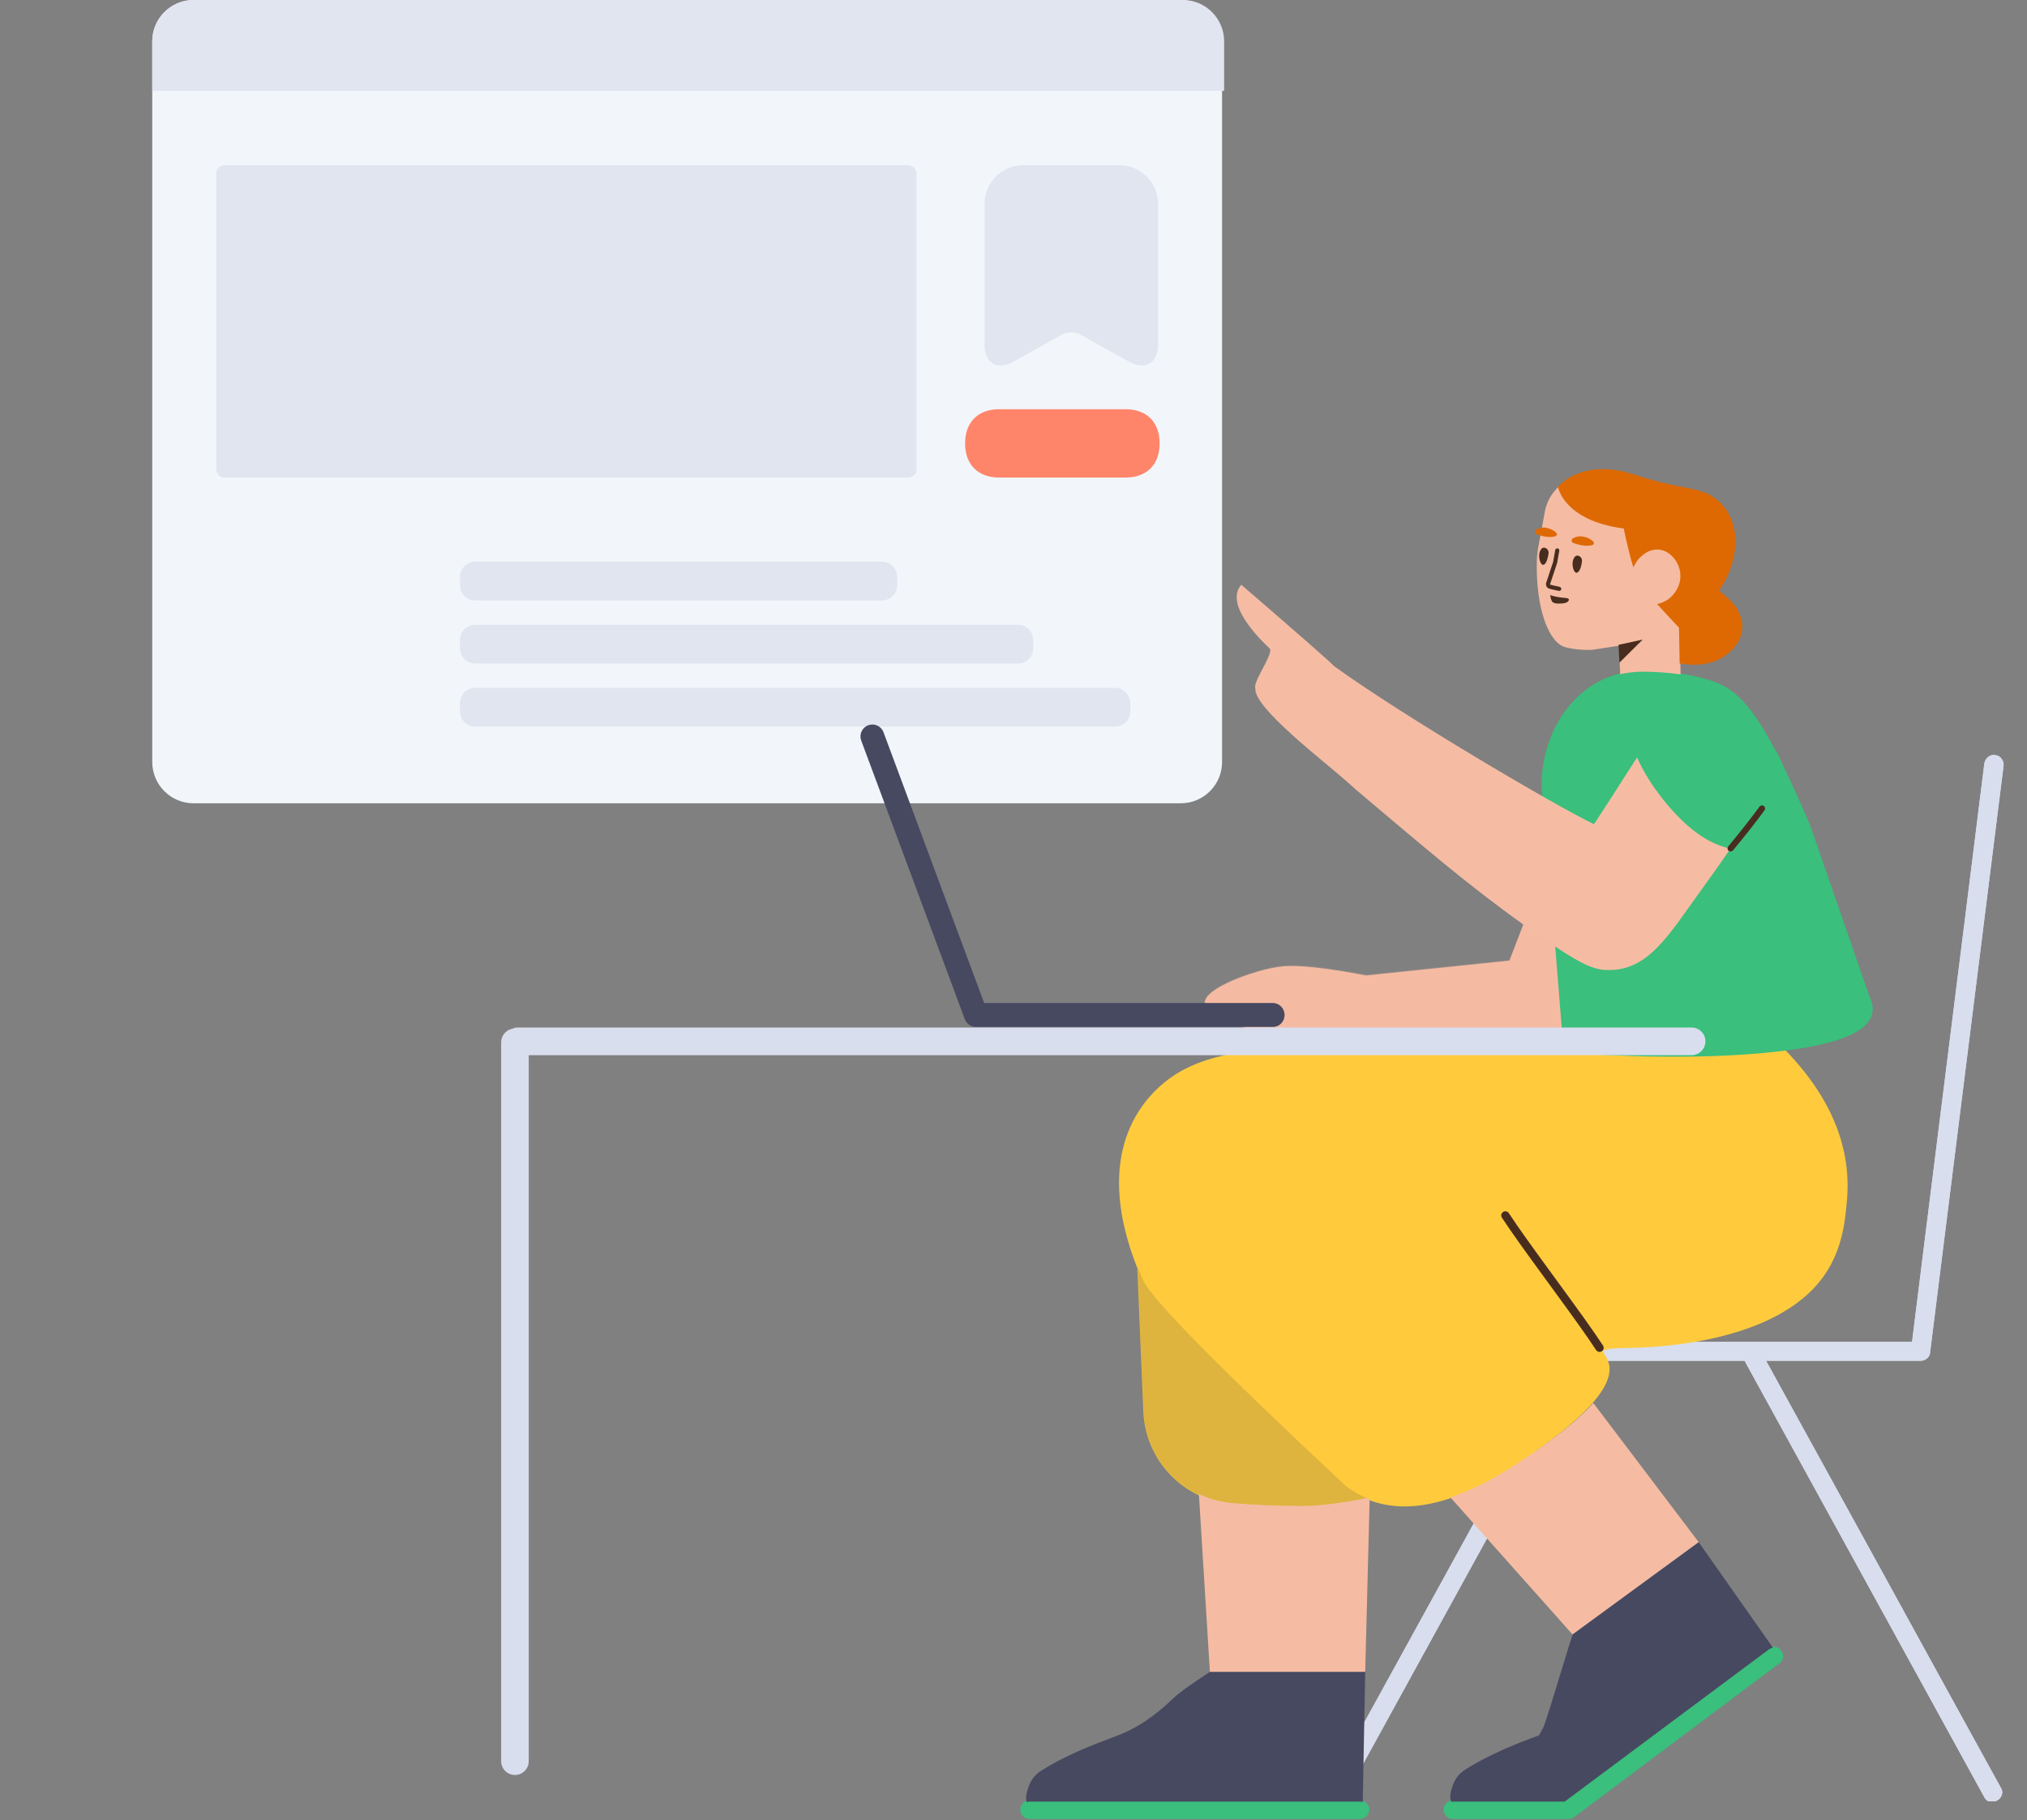 <svg width="275" height="247" viewBox="0 0 275 247" fill="none" xmlns="http://www.w3.org/2000/svg">
<rect x="0" y="0" width="275" height="247" fill="#808080" stroke="none"/>
<g clip-path="url(#clip0_388_2472)">
<path d="M160.192 0H26.261C23.166 0 20.657 2.509 20.657 5.604V103.391C20.657 106.486 23.166 108.995 26.261 108.995H160.192C163.287 108.995 165.796 106.486 165.796 103.391V5.604C165.796 2.509 163.287 0 160.192 0Z" fill="#F2F6FB"/>
<path d="M29.343 23.538C29.343 22.918 29.842 22.415 30.463 22.415H123.215C123.834 22.415 124.336 22.917 124.336 23.538V63.674C124.336 64.294 123.836 64.796 123.215 64.796H30.463C29.844 64.796 29.343 64.295 29.343 63.674V23.538ZM64.479 84.77H138.096C139.242 84.77 140.17 85.699 140.17 86.844V87.963C140.17 89.109 139.242 90.037 138.096 90.037H64.479C63.334 90.037 62.405 89.109 62.405 87.963V86.844C62.405 85.699 63.334 84.77 64.479 84.77ZM64.479 93.329H151.277C152.422 93.329 153.351 94.257 153.351 95.403V96.522C153.351 97.667 152.422 98.595 151.277 98.595H64.479C63.334 98.595 62.405 97.667 62.405 96.522V95.403C62.405 94.257 63.334 93.329 64.479 93.329ZM64.479 76.212H119.644C120.789 76.212 121.718 77.141 121.718 78.286V79.405C121.718 80.55 120.789 81.479 119.644 81.479H64.479C63.334 81.479 62.405 80.55 62.405 79.405V78.286C62.405 77.141 63.334 76.212 64.479 76.212ZM20.657 5.605C20.657 2.509 23.165 0 26.263 0H160.47C163.566 0 166.076 2.51 166.076 5.605V12.328H20.657V5.605Z" fill="#E1E5F0"/>
<path d="M135.563 55.526H152.694C153.655 55.526 154.487 55.721 155.172 56.087C155.856 56.453 156.394 56.991 156.76 57.676C157.127 58.361 157.322 59.192 157.322 60.154V60.169C157.322 61.13 157.127 61.962 156.76 62.646C156.394 63.331 155.856 63.869 155.172 64.235C154.487 64.601 153.655 64.796 152.694 64.796H135.563C134.601 64.796 133.77 64.601 133.085 64.235C132.4 63.869 131.862 63.331 131.496 62.646C131.13 61.962 130.935 61.13 130.935 60.169V60.154C130.935 59.192 131.13 58.361 131.496 57.676C131.862 56.991 132.4 56.453 133.085 56.087C133.77 55.721 134.601 55.526 135.563 55.526Z" fill="#FF856A"/>
</g>
<path d="M151.88 22.415H138.8C135.926 22.415 133.572 24.775 133.572 27.657V46.805C133.572 49.249 135.32 50.294 137.455 49.097L144.062 45.406C144.768 45.018 145.912 45.018 146.601 45.406L153.208 49.097C155.36 50.277 157.108 49.249 157.108 46.805V27.657C157.108 24.775 154.755 22.415 151.88 22.415Z" fill="#E1E5F0"/>
<g clip-path="url(#clip1_388_2472)">
<path d="M261.859 183.374V183.426C261.859 184.087 261.275 184.639 260.607 184.639H239.602L247.003 198.095C252.289 207.69 257.547 217.258 262.805 226.854L271.513 242.681C271.819 243.233 271.569 243.949 270.984 244.28L270.873 244.335C270.289 244.666 269.538 244.473 269.26 243.949L236.681 184.639H214.981L182.403 243.949C182.125 244.473 181.373 244.639 180.789 244.335L180.678 244.28C180.094 243.949 179.843 243.233 180.149 242.681L188.857 226.854C194.143 217.258 199.401 207.69 204.659 198.095L212.06 184.639H184.211C183.516 184.639 182.959 184.087 182.959 183.426V183.288C182.959 182.626 183.543 182.075 184.211 182.075H203.129C215.454 182.075 227.806 182.075 240.159 182.075H259.403L261.748 163.269C263.361 150.475 264.947 137.654 266.561 124.832L269.204 103.656C269.287 102.911 269.927 102.36 270.623 102.442L270.762 102.47C271.43 102.553 271.903 103.242 271.819 103.931L261.887 183.233C261.88 183.281 261.87 183.328 261.859 183.374Z" fill="#D8DEED"/>
<path d="M261.859 183.374V183.426C261.859 184.087 261.275 184.639 260.607 184.639H239.602L247.003 198.095C252.289 207.69 257.547 217.258 262.805 226.854L271.513 242.681C271.819 243.233 271.568 243.949 270.984 244.28L270.873 244.335C270.289 244.666 269.537 244.473 269.259 243.949L236.681 184.639H214.981L182.402 243.949C182.124 244.473 181.373 244.639 180.789 244.335L180.678 244.28C180.093 243.949 179.843 243.233 180.149 242.681L188.857 226.854C194.143 217.258 199.401 207.69 204.659 198.095L212.06 184.639H184.211C183.515 184.639 182.959 184.087 182.959 183.426V183.288C182.959 182.626 183.543 182.075 184.211 182.075H203.129C215.454 182.075 227.806 182.075 240.159 182.075H259.403L261.748 163.269C263.361 150.475 264.947 137.654 266.561 124.832L269.204 103.656C269.287 102.911 269.927 102.36 270.622 102.442L270.762 102.47C271.429 102.553 271.902 103.242 271.819 103.931L261.887 183.233C261.88 183.281 261.87 183.328 261.859 183.374Z" fill="#D8DEED"/>
</g>
<g clip-path="url(#clip2_388_2472)">
<path d="M212.257 244.288L197.114 244.288C196.418 244.288 195.853 244.852 195.853 245.548C195.853 246.245 196.418 246.809 197.114 246.809L212.805 246.809C213.091 246.809 213.355 246.714 213.567 246.553L213.571 246.554L241.454 225.659C241.966 225.276 242.091 224.521 241.679 224.038L241.597 223.896C241.351 223.583 240.961 223.408 240.569 223.43C240.344 223.426 240.147 223.506 239.948 223.643L212.257 244.288ZM139.675 244.288C138.978 244.288 138.414 244.852 138.414 245.548C138.414 246.245 138.978 246.809 139.675 246.809L184.505 246.809C185.202 246.809 185.766 246.245 185.766 245.548C185.766 244.852 185.202 244.288 184.505 244.288L139.675 244.288Z" fill="#3ABF7C"/>
<path d="M139.277 244.525C139.408 244.479 139.55 244.453 139.698 244.453L184.529 244.453C184.652 244.453 184.771 244.471 184.883 244.504L185.216 226.845L164.145 226.845C161.556 228.537 159.872 229.759 159.093 230.512C157.924 231.64 156.673 232.683 155.312 233.584C152.024 235.741 150.315 235.711 145.314 238.062C143.958 238.683 142.656 239.388 141.381 240.179C140.106 240.969 139.671 241.858 139.311 243.197C139.251 243.42 139.247 243.645 139.216 243.84C139.21 244.141 139.233 244.359 139.277 244.525ZM240.548 223.596L230.453 209.241L213.364 221.75L212.831 223.422C210.75 230.261 209.622 233.865 209.447 234.236C209.237 234.669 209.021 235.07 208.794 235.46C207.26 236.053 205.519 236.629 202.854 237.904C201.498 238.525 200.196 239.231 198.922 240.021C197.647 240.812 197.211 241.701 196.851 243.04C196.791 243.263 196.787 243.487 196.756 243.682C196.751 243.969 196.794 244.237 196.867 244.482C196.954 244.463 197.044 244.453 197.137 244.453L212.28 244.453L239.971 223.809C240.157 223.681 240.341 223.602 240.548 223.596Z" fill="#474961"/>
<path d="M185.414 203.404C190.85 205.659 197.639 204.082 205.782 198.672C220.248 189.061 218.893 185.507 217.632 183.686C217.632 183.658 217.407 183.325 217.407 183.297C217.855 183.297 217.344 182.933 220.538 182.905C223.732 182.876 240.936 182.512 247.521 173.014C250.147 169.225 250.351 165.028 250.547 163.151C251.275 155.847 248.482 148.944 242.167 142.441C196.441 142.481 173.541 142.482 173.466 142.445C173.354 142.389 164.614 142.161 158.963 146.127C153.543 149.931 148.717 157.995 154.301 172.063L155.119 191.538C155.396 198.131 160.51 203.502 167.082 204.1C170.013 204.367 173.228 204.501 176.727 204.501C178.628 204.501 181.263 204.193 184.631 203.577C184.896 203.529 185.157 203.471 185.414 203.404V203.404Z" fill="#FFCB3D"/>
<path opacity="0.177" d="M185.567 203.322C184.526 202.901 183.534 202.34 182.591 201.64C165.381 185.54 156.224 176.251 155.121 173.772C154.834 173.128 154.568 172.495 154.323 171.875L155.147 191.491C155.424 198.084 160.538 203.454 167.11 204.053C170.041 204.32 173.256 204.453 176.755 204.453C178.656 204.453 181.291 204.145 184.659 203.53C184.967 203.473 185.27 203.404 185.567 203.322H185.567Z" fill="#444444"/>
<path d="M204.698 164.607C206.081 166.698 207.537 168.73 211.072 173.566C214.619 178.418 216.079 180.456 217.475 182.567C217.646 182.826 217.575 183.173 217.317 183.344C217.059 183.515 216.711 183.444 216.54 183.185C215.158 181.094 213.702 179.063 210.167 174.227C206.62 169.375 205.16 167.337 203.764 165.225C203.593 164.967 203.664 164.619 203.922 164.449C204.18 164.278 204.528 164.349 204.698 164.607Z" fill="#482D1F"/>
<path d="M242.009 104.085C241.661 103.182 241.174 102.227 240.549 101.22C237.492 95.529 235.209 93.371 232.346 92.423C229.527 91.49 226.334 91.023 222.769 91.023C214.617 91.023 208.896 98.576 209.16 107.117L212.152 142.828C225.28 143.71 235.898 143.534 244.006 142.298C252.114 141.062 255.319 138.692 253.62 135.188L245.603 112.037C244.271 108.924 243.089 106.3 242.009 104.085L242.009 104.085Z" fill="#3ABF7C"/>
<path d="M216.158 190.362C214.317 192.442 211.144 195.11 205.865 198.574C202.617 200.706 199.584 202.236 196.766 203.163L213.334 221.766L230.453 209.241L216.158 190.362ZM185.818 203.382C185.706 203.34 185.594 203.296 185.483 203.25C185.225 203.317 184.962 203.375 184.696 203.423C181.328 204.031 178.693 204.335 176.791 204.335C173.29 204.335 170.074 204.203 167.141 203.939C165.542 203.795 164.028 203.369 162.65 202.711L164.145 226.845H185.216L185.818 203.382ZM227.808 80.8C228.804 80.023 229.507 78.701 229.304 77.195C229.122 75.744 228.185 74.122 226.906 73.688C225.606 73.246 223.819 74.175 223.943 73.513L225.42 66.493C225.494 66.049 225.221 65.613 224.784 65.512C223.795 65.312 222.822 65.289 221.842 64.804C221.732 64.778 221.63 64.726 221.52 64.701C220.617 64.377 215.588 62.497 211.906 65.615C211.591 65.859 211.284 66.191 210.971 66.55C210.232 67.386 209.761 68.427 209.564 69.532L208.654 74.469C208.595 74.973 208.509 75.471 208.505 75.988C208.313 82.299 210.024 87.093 212.28 87.787C212.546 87.877 214.014 88.245 215.841 88.178C216.018 88.161 215.862 88.211 218.37 87.812C218.838 87.746 219.261 87.68 219.642 87.617L219.808 91.486C220.705 91.285 221.647 91.166 222.631 91.138C224.519 91.138 226.309 91.26 228.001 91.504L227.808 80.8ZM210.993 128.434C211.119 128.518 211.244 128.602 211.37 128.685C214.655 130.867 216.256 131.514 217.641 131.603C223.579 131.992 226.316 126.937 230.972 120.53C232.468 118.472 233.736 116.673 234.778 115.135C234.773 115.135 234.769 115.136 234.764 115.136C231.778 114.553 228.758 112.364 225.704 108.569C224.167 106.659 222.964 104.727 222.098 102.772C218.408 108.544 216.455 111.562 216.24 111.827C210.971 109.287 190.535 97.282 180.984 90.379C180.485 89.823 176.292 86.145 168.405 79.343C166.205 81.847 170.37 86.225 172.286 88.025C172.745 88.773 169.864 92.674 170.322 93.423C170.03 95.997 179.686 103.326 182.744 106.065C183.685 106.902 184.243 107.413 185.576 108.515C192.825 114.619 199.031 119.996 206.671 125.448L204.78 130.354L185.325 132.364C180.012 131.348 176.268 130.934 174.091 131.121C170.369 131.442 160.989 134.826 164.053 137.005C166.095 138.457 170.564 140.297 177.46 142.525C198.192 142.923 209.757 143.037 212.153 142.866L210.993 128.434V128.434Z" fill="#F5BCA3"/>
<path d="M221.596 76.978L221.967 76.294C221.967 76.294 222.48 75.461 223.493 74.896C223.584 74.852 224.226 74.518 224.983 74.568C226.33 74.644 227.569 75.893 227.878 77.323C228.234 78.816 227.583 80.224 226.614 81.078C226.007 81.614 225.33 81.85 224.818 81.96C225.624 82.862 226.614 83.933 227.789 85.171L227.873 90.014C230.717 90.51 232.99 89.987 234.693 88.445C237.456 85.944 236.315 83.009 234.842 81.568C234.505 81.239 233.921 80.714 233.2 80.112C233.736 79.388 234.248 78.516 234.646 77.48C234.995 76.468 236.272 73.053 234.617 69.882C234.046 68.743 233.252 68.071 232.914 67.792C231.051 66.269 229.315 66.443 225.184 65.403C224.316 65.174 223.04 64.851 221.549 64.334C221.433 64.336 221.33 64.284 221.221 64.258C220.318 63.935 215.379 62.536 211.892 65.555C211.879 65.61 211.348 65.919 211.356 66.007C211.356 66.007 212.056 70.643 220.293 71.71C220.293 71.71 220.884 74.71 221.596 76.978ZM208.457 72.486C208.96 72.679 209.82 72.948 210.645 72.837C211.933 72.709 210.839 71.789 209.704 71.605C209.15 71.516 208.681 71.703 208.387 71.87C208.155 72.021 208.195 72.373 208.457 72.486ZM213.431 73.664C213.962 73.863 214.821 74.132 215.675 74.026C216.956 73.926 215.869 72.979 214.733 72.795C214.152 72.7 213.682 72.887 213.389 73.054C213.129 73.199 213.169 73.551 213.431 73.664Z" fill="#DE6903"/>
<path d="M219.701 89.918L222.864 86.783L219.586 87.493L219.701 89.918Z" fill="#482D1F"/>
<path d="M210.092 75.082C210.131 74.743 209.931 74.424 209.608 74.331C209.393 74.269 209.173 74.323 208.984 74.677C208.548 75.484 209.028 76.963 209.517 76.579C209.879 76.332 210.015 75.555 210.092 75.082ZM214.623 76.162C214.662 75.823 214.462 75.504 214.139 75.411C213.924 75.349 213.704 75.403 213.515 75.757C213.08 76.564 213.559 78.043 214.048 77.658C214.411 77.412 214.573 76.643 214.623 76.162Z" fill="#482D1F"/>
<path d="M211.955 81.874C212.158 81.86 212.659 81.795 212.806 81.511C212.817 81.456 212.862 81.379 212.846 81.319C212.772 81.131 212.398 81.138 211.893 81.088C210.998 80.983 210.303 80.75 210.303 80.75C210.303 80.75 210.406 81.344 210.514 81.511C210.695 82.007 211.636 81.892 211.955 81.874Z" fill="#482D1F"/>
<path d="M210.706 76.267L210.716 76.228L210.709 76.247L210.706 76.267ZM209.763 79.091L209.755 79.121C209.692 79.42 209.837 79.741 210.125 79.854C210.179 79.871 210.209 79.88 210.239 79.888C210.525 79.969 210.732 80.016 211.479 80.175C211.63 80.207 211.779 80.11 211.811 79.959C211.843 79.808 211.747 79.659 211.595 79.626C210.862 79.471 210.66 79.425 210.391 79.349C210.363 79.341 210.335 79.333 210.307 79.325C210.313 79.326 210.297 79.289 210.301 79.248L211.247 76.405L211.257 76.365L211.546 74.737C211.573 74.584 211.472 74.439 211.319 74.412C211.167 74.385 211.021 74.486 210.994 74.639L210.709 76.247L209.763 79.091Z" fill="#482D1F"/>
<path opacity="0.2" d="M210.937 128.146C209.467 127.172 208.057 126.206 206.692 125.242L204.779 130.239L185.324 132.249C180.013 131.235 176.269 130.821 174.09 131.007C170.364 131.324 160.984 134.735 164.052 136.89C166.096 138.327 170.586 140.171 177.519 142.422C200.652 142.897 212.196 142.996 212.152 142.719C212.149 142.701 212.146 142.666 212.143 142.614C212.133 142.613 212.123 142.612 212.113 142.612L210.937 128.146Z" fill="#F5BCA3"/>
<path d="M234.465 114.848C236.169 112.793 237.582 110.995 238.706 109.454C238.842 109.267 239.105 109.226 239.293 109.362C239.48 109.499 239.522 109.762 239.385 109.95C238.25 111.506 236.826 113.317 235.112 115.384C234.964 115.563 234.699 115.588 234.52 115.44C234.341 115.291 234.317 115.026 234.465 114.848Z" fill="#482D1F"/>
</g>
<g clip-path="url(#clip3_388_2472)">
<path d="M71.736 143.173V238.966C71.736 240.002 70.897 240.842 69.863 240.842C68.828 240.842 67.99 240.002 67.99 238.966L67.99 141.431C67.99 140.529 68.626 139.775 69.475 139.596C69.715 139.484 69.982 139.422 70.264 139.422H229.501C230.536 139.422 231.375 140.261 231.375 141.297C231.375 142.333 230.536 143.173 229.501 143.173H71.736Z" fill="#D8DEED"/>
</g>
<g clip-path="url(#clip4_388_2472)">
<path d="M131.003 138.517C131.282 139.01 131.812 139.344 132.418 139.344H172.682C173.579 139.344 174.279 138.615 174.279 137.718C174.279 136.822 173.551 136.093 172.682 136.093H133.518L119.866 99.36C119.558 98.52 118.633 98.099 117.792 98.408C116.952 98.716 116.532 99.64 116.84 100.481L130.877 138.251C130.912 138.345 130.954 138.434 131.003 138.517Z" fill="#474961"/>
</g>
<defs>
<clipPath id="clip0_388_2472">
<rect width="145.419" height="108.995" fill="white" transform="translate(20.655)"/>
</clipPath>
<clipPath id="clip1_388_2472">
<rect width="92.087" height="142.003" fill="white" transform="translate(179.871 102.415)"/>
</clipPath>
<clipPath id="clip2_388_2472">
<rect width="146.26" height="211.825" fill="white" transform="translate(128.047 34.985)"/>
</clipPath>
<clipPath id="clip3_388_2472">
<rect width="163.519" height="101.554" fill="white" transform="translate(67.99 139.422)"/>
</clipPath>
<clipPath id="clip4_388_2472">
<rect width="99.188" height="74.531" fill="white" transform="translate(95.825 64.964)"/>
</clipPath>
</defs>
</svg>
